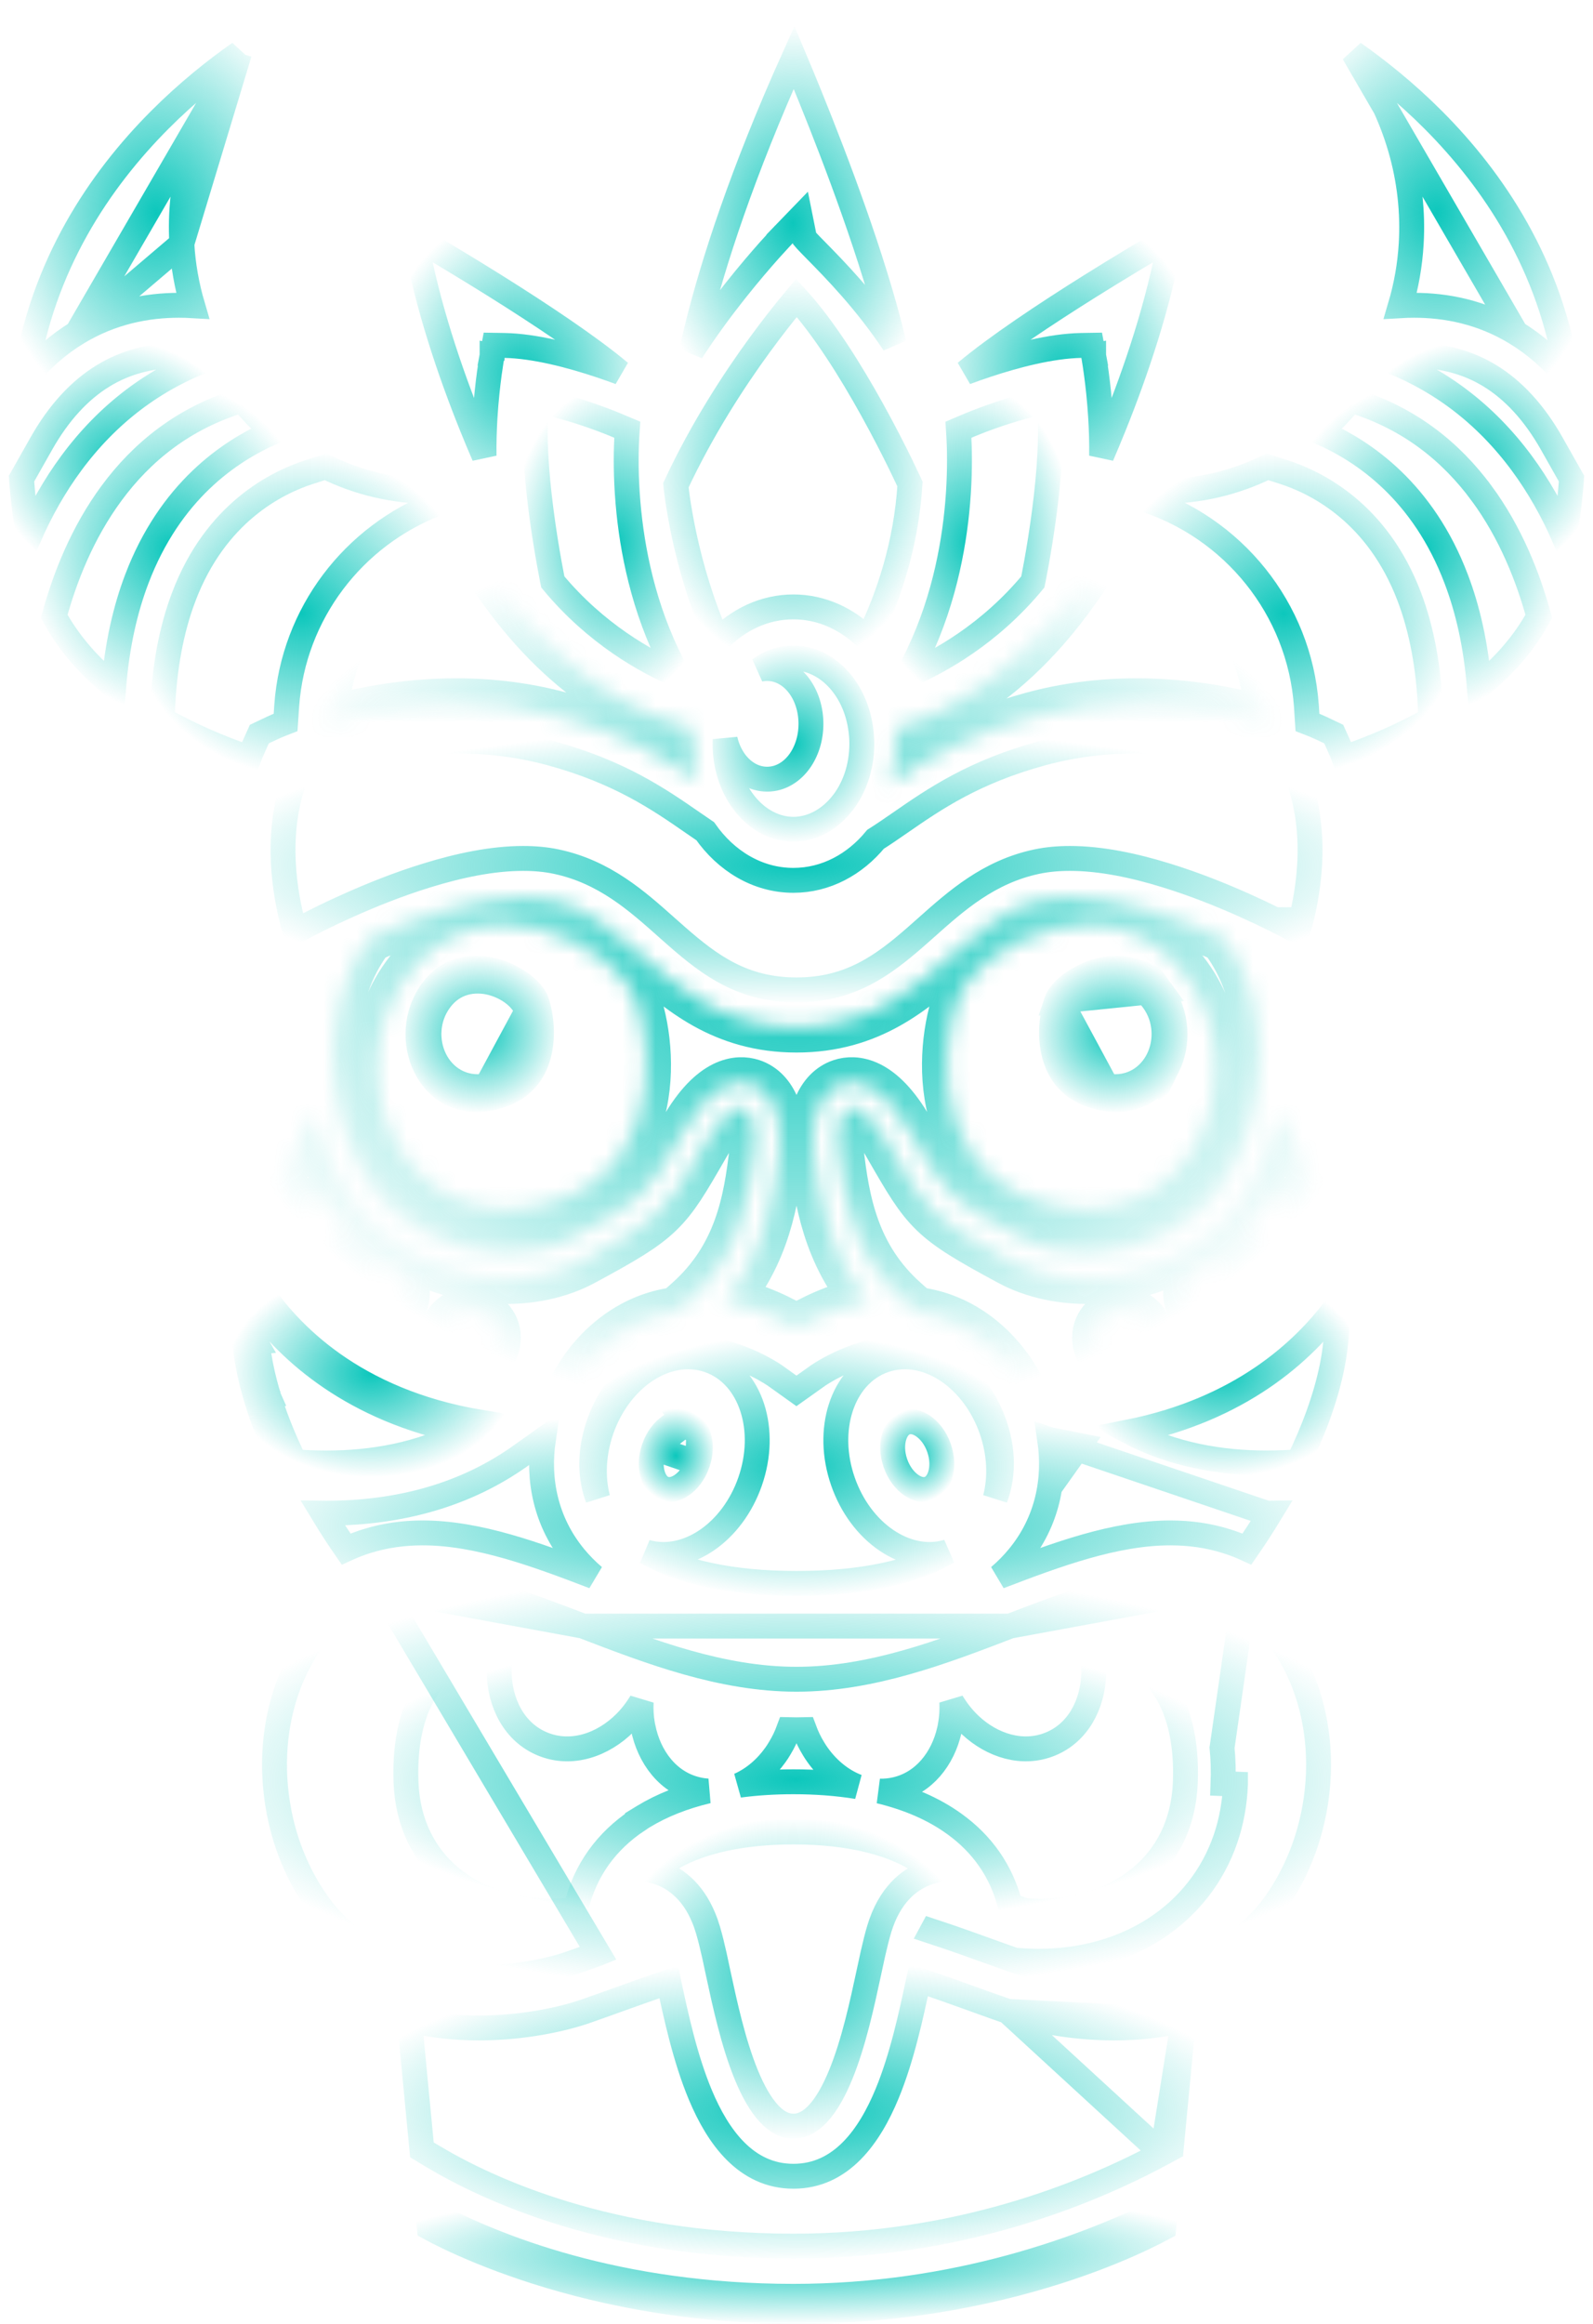<svg width="96" height="140" viewBox="0 0 96 140" fill="none" xmlns="http://www.w3.org/2000/svg">
<path d="M89.279 29.708L89.278 29.708C87.484 27.275 84.963 25.171 81.402 24.107C80.836 24.8 80.212 25.443 79.537 26.027C82.186 27.161 85.767 29.623 87.761 34.89C88.449 36.702 88.943 38.837 89.148 41.348C90.61 40.153 91.845 38.761 92.735 37.136C92.101 34.802 91.04 32.095 89.279 29.708Z" stroke="url(#paint0_radial_524_770)" stroke-width="1.5"/>
<path d="M81.569 3.195C83.024 4.216 84.71 5.556 86.38 7.231C89.971 10.834 93.466 15.963 94.481 22.797C93.504 21.617 92.45 20.722 91.36 20.058L81.569 3.195ZM81.569 3.195C84.223 6.899 85.266 10.914 85.044 14.682C84.969 15.966 84.746 17.218 84.392 18.416C84.662 18.4 84.939 18.392 85.22 18.392C87.127 18.392 89.283 18.791 91.359 20.058L81.569 3.195Z" stroke="url(#paint1_radial_524_770)" stroke-width="1.5"/>
<path d="M89.784 22.637L89.784 22.637C88.46 21.829 86.93 21.412 85.221 21.412C84.707 21.412 84.171 21.45 83.628 21.526L83.627 21.526L83.335 21.566C86.692 22.792 89.51 24.925 91.715 27.915C92.702 29.253 93.553 30.747 94.265 32.378C94.484 31.158 94.629 29.977 94.707 28.835L93.519 26.732C93.519 26.732 93.519 26.732 93.519 26.732C92.464 24.864 91.201 23.501 89.784 22.637Z" stroke="url(#paint2_radial_524_770)" stroke-width="1.5"/>
<path d="M6.724 29.708L6.724 29.708C4.962 32.094 3.901 34.802 3.266 37.136C4.157 38.761 5.392 40.153 6.853 41.348C7.059 38.837 7.553 36.702 8.241 34.889C10.236 29.623 13.816 27.161 16.465 26.027C15.789 25.443 15.166 24.799 14.6 24.107C11.039 25.171 8.517 27.275 6.724 29.708Z" stroke="url(#paint3_radial_524_770)" stroke-width="1.5"/>
<path d="M10.957 14.682L10.957 14.682C11.033 15.965 11.255 17.217 11.609 18.416C11.34 18.4 11.064 18.392 10.783 18.392C8.874 18.392 6.718 18.791 4.642 20.058L10.957 14.682ZM10.957 14.682C10.735 10.913 11.779 6.899 14.433 3.195M10.957 14.682L14.433 3.195M14.433 3.195C12.977 4.215 11.291 5.555 9.621 7.231C6.03 10.834 2.534 15.964 1.519 22.799C2.497 21.618 3.551 20.723 4.641 20.058L14.433 3.195Z" stroke="url(#paint4_radial_524_770)" stroke-width="1.5"/>
<path d="M2.484 26.733L2.484 26.733L1.296 28.836C1.374 29.978 1.519 31.159 1.738 32.38C2.45 30.748 3.3 29.253 4.288 27.915C6.492 24.926 9.31 22.793 12.668 21.567L12.377 21.526L12.377 21.526C11.832 21.451 11.295 21.413 10.784 21.413C9.073 21.413 7.543 21.83 6.221 22.637L6.22 22.638C4.801 23.502 3.538 24.865 2.484 26.733Z" stroke="url(#paint5_radial_524_770)" stroke-width="1.5"/>
<path d="M14.791 77.902L14.909 77.915C14.875 77.862 14.841 77.809 14.808 77.758C14.803 77.806 14.797 77.854 14.791 77.902ZM14.791 77.902L14.91 77.916C14.967 78.003 15.026 78.091 15.087 78.18C15.088 78.182 15.088 78.183 15.089 78.184C15.208 78.359 15.335 78.538 15.47 78.721M14.791 77.902C14.788 77.937 14.784 77.972 14.779 78.007C14.773 78.055 14.767 78.103 14.763 78.152C14.749 78.296 14.738 78.44 14.728 78.584C14.726 78.613 14.724 78.641 14.722 78.67C14.721 78.692 14.719 78.714 14.717 78.736C14.714 78.784 14.71 78.832 14.707 78.88M15.47 78.721C15.473 78.692 15.475 78.662 15.477 78.634C15.487 78.49 15.496 78.359 15.509 78.226L15.51 78.218L15.51 78.218C15.514 78.169 15.517 78.147 15.521 78.117C15.525 78.089 15.53 78.054 15.537 77.984C15.553 77.842 15.569 77.71 15.587 77.58C17.375 80.286 21.285 84.408 28.958 85.683C28.628 85.891 28.294 86.084 27.955 86.261M15.47 78.721C15.47 78.722 15.47 78.723 15.47 78.724C15.468 78.754 15.466 78.78 15.464 78.804C15.461 78.846 15.458 78.88 15.456 78.919M15.47 78.721C17.45 81.401 21.236 84.912 27.955 86.261M27.955 86.261C28.332 86.337 28.719 86.406 29.115 86.468C26.108 88.288 22.761 88.888 19.658 88.888C18.843 88.888 18.047 88.846 17.276 88.775M27.955 86.261C25.301 87.655 22.401 88.138 19.658 88.138C19.014 88.138 18.38 88.111 17.761 88.063M17.276 88.775C16.71 87.647 16.175 86.433 15.739 85.179M17.276 88.775L17.946 88.439C17.884 88.315 17.822 88.19 17.761 88.063M17.276 88.775L17.344 88.028C17.482 88.041 17.621 88.053 17.761 88.063M15.739 85.179C15.738 85.175 15.737 85.171 15.736 85.168C15.735 85.166 15.735 85.165 15.734 85.164C15.659 84.943 15.585 84.721 15.517 84.498L15.516 84.497C15.514 84.491 15.511 84.485 15.509 84.478M15.739 85.179L16.475 85.032C16.468 85 16.461 84.973 16.454 84.951M15.739 85.179L16.448 84.933C16.45 84.939 16.452 84.945 16.454 84.951M15.509 84.478C15.3 83.806 15.123 83.127 14.987 82.446C14.98 82.41 14.974 82.376 14.967 82.342C14.964 82.323 14.961 82.304 14.957 82.285C14.926 82.128 14.9 81.969 14.873 81.812L14.871 81.795M15.509 84.478L15.763 84.399L16.225 84.255C16.223 84.247 16.221 84.24 16.218 84.232M15.509 84.478L15.849 84.364L16.221 84.24C16.217 84.231 16.214 84.222 16.213 84.218C16.212 84.217 16.212 84.216 16.212 84.216C16.212 84.216 16.212 84.217 16.213 84.218L16.218 84.232M14.871 81.795C14.86 81.723 14.85 81.653 14.84 81.583C14.818 81.433 14.799 81.284 14.782 81.134C14.779 81.11 14.776 81.085 14.773 81.06C14.767 81.011 14.761 80.962 14.756 80.912C14.742 80.759 14.73 80.605 14.719 80.452M14.871 81.795L15.612 81.68C15.612 81.678 15.611 81.677 15.611 81.676M14.871 81.795L15.61 81.671L15.611 81.676M14.719 80.452C14.717 80.418 14.714 80.385 14.712 80.352C14.709 80.32 14.707 80.288 14.705 80.257M14.719 80.452L15.467 80.409C15.467 80.407 15.467 80.405 15.467 80.403M14.719 80.452L15.466 80.397C15.467 80.399 15.467 80.401 15.467 80.403M14.705 80.257C14.695 80.039 14.688 79.823 14.688 79.609C14.688 79.367 14.695 79.123 14.707 78.88M14.705 80.257L15.454 80.222C15.454 80.221 15.454 80.219 15.454 80.218M14.705 80.257L15.454 80.213C15.454 80.215 15.454 80.216 15.454 80.218M14.707 78.88L15.456 78.92C15.456 78.919 15.456 78.919 15.456 78.919M14.707 78.88L15.456 78.918C15.456 78.918 15.456 78.919 15.456 78.919M15.456 78.919C15.444 79.152 15.438 79.382 15.438 79.609C15.438 79.805 15.444 80.007 15.454 80.218M17.761 88.063C17.279 87.072 16.828 86.025 16.454 84.951M16.454 84.951C16.449 84.934 16.444 84.92 16.44 84.91M16.44 84.91C16.441 84.914 16.443 84.918 16.444 84.922M16.44 84.91C16.439 84.909 16.439 84.907 16.439 84.906C16.435 84.898 16.431 84.887 16.433 84.892L16.437 84.901C16.438 84.906 16.441 84.913 16.444 84.922M16.44 84.91C16.367 84.696 16.297 84.487 16.234 84.279L16.225 84.248L16.218 84.232M16.444 84.922L16.444 84.922L16.446 84.927C16.445 84.925 16.445 84.923 16.444 84.922ZM16.218 84.232C16.019 83.59 15.851 82.944 15.723 82.299L15.722 82.295L15.722 82.295C15.716 82.267 15.713 82.249 15.708 82.223C15.705 82.204 15.701 82.181 15.695 82.148L15.693 82.14L15.693 82.14C15.664 81.993 15.639 81.845 15.613 81.684L15.611 81.676M15.611 81.676C15.601 81.612 15.592 81.548 15.582 81.478L15.582 81.472L15.582 81.472C15.561 81.334 15.543 81.194 15.527 81.048L15.527 81.047C15.523 81.013 15.519 80.984 15.516 80.958C15.511 80.916 15.506 80.882 15.502 80.841M15.502 80.841C15.502 80.843 15.502 80.844 15.503 80.846L14.756 80.912L15.502 80.837C15.502 80.839 15.502 80.84 15.502 80.841ZM15.502 80.841C15.489 80.696 15.478 80.549 15.467 80.403M15.467 80.403C15.465 80.365 15.462 80.328 15.46 80.298L15.46 80.297C15.457 80.265 15.455 80.24 15.454 80.218M15.549 77.523C15.488 77.429 15.429 77.337 15.373 77.247C15.372 77.246 15.371 77.244 15.37 77.243C15.252 77.054 15.145 76.874 15.049 76.704L14.973 76.689L15.549 77.523Z" stroke="url(#paint6_radial_524_770)" stroke-width="1.5"/>
<path d="M80.552 79.089L80.552 79.089L80.552 79.077C80.551 79.044 80.551 79.022 80.55 79.005C80.55 78.984 80.55 78.97 80.549 78.948L80.549 78.947C80.545 78.872 80.54 78.796 80.534 78.718C78.554 81.398 74.767 84.911 68.045 86.261C70.699 87.654 73.598 88.137 76.343 88.137C76.987 88.137 77.623 88.11 78.243 88.062C79.123 86.256 79.892 84.262 80.286 82.275C80.29 82.252 80.294 82.232 80.297 82.217C80.335 82.023 80.368 81.827 80.4 81.628L80.403 81.603L80.407 81.579L80.409 81.565C80.41 81.561 80.41 81.56 80.41 81.56L80.412 81.545L80.414 81.53C80.441 81.347 80.465 81.167 80.484 80.985L80.485 80.978L80.486 80.971C80.49 80.939 80.491 80.934 80.491 80.927C80.492 80.92 80.493 80.911 80.498 80.87C80.516 80.679 80.532 80.489 80.543 80.3L80.543 80.299C80.544 80.279 80.546 80.259 80.547 80.251L80.547 80.248C80.548 80.244 80.548 80.242 80.548 80.24C80.559 80.032 80.564 79.82 80.564 79.608C80.564 79.437 80.559 79.265 80.552 79.089Z" stroke="url(#paint7_radial_524_770)" stroke-width="1.5"/>
<path d="M25.781 133.214L25.877 134.21C25.895 134.22 25.913 134.23 25.933 134.241C26.192 134.381 26.581 134.583 27.094 134.827C28.119 135.315 29.636 135.969 31.585 136.625C35.485 137.936 41.112 139.25 48.001 139.25C54.889 139.25 60.516 137.937 64.416 136.626C66.366 135.971 67.883 135.317 68.909 134.828C69.422 134.584 69.812 134.382 70.071 134.242C70.091 134.231 70.11 134.221 70.129 134.211L70.241 133.03C65.435 135.435 57.598 138.34 47.813 138.34C37.247 138.34 29.82 135.39 25.781 133.214Z" stroke="url(#paint8_radial_524_770)" stroke-width="1.5"/>
<path d="M63.259 86.727L64.611 87.69C64.612 87.69 64.612 87.69 64.612 87.69L64.612 87.691L65.047 87.08L63.259 86.727ZM63.259 86.727C63.612 89.113 63.133 91.673 61.374 93.803C61.033 94.216 60.648 94.609 60.215 94.978C63.685 93.649 67.191 92.348 70.536 92.348C71.675 92.348 72.799 92.498 73.909 92.847C74.338 92.98 74.75 93.14 75.145 93.322C75.553 92.734 76.038 92.001 76.549 91.159C76.48 91.16 76.411 91.161 76.342 91.161L63.259 86.727ZM25.468 92.348C28.812 92.348 32.318 93.649 35.787 94.978C35.354 94.608 34.969 94.215 34.628 93.802C32.87 91.672 32.391 89.111 32.744 86.724L31.389 87.69C31.389 87.69 31.389 87.69 31.388 87.69C28.145 90.007 24.187 91.161 19.658 91.161C19.59 91.161 19.523 91.16 19.455 91.159C19.965 92.001 20.45 92.734 20.858 93.323C21.255 93.14 21.667 92.98 22.094 92.847C23.204 92.498 24.329 92.348 25.468 92.348Z" stroke="url(#paint9_radial_524_770)" stroke-width="1.5"/>
<mask id="path-11-inside-1_524_770" fill="white">
<path d="M41.694 43.879C35.576 42.311 31.223 37.571 28.16 32.113C23.396 33.476 19.91 37.655 19.544 42.669C19.525 42.953 19.502 43.243 19.487 43.539C21.428 42.969 24.25 42.364 27.497 42.364C29.671 42.364 31.787 42.638 33.783 43.182C37.521 44.199 39.966 45.618 41.892 46.905C41.732 46.238 41.645 45.531 41.645 44.8C41.645 44.487 41.661 44.179 41.694 43.879ZM76.456 42.669C76.074 37.37 72.202 33.003 67.015 31.912C62.43 40.385 57.027 43.037 53.931 43.868C53.97 44.173 53.985 44.484 53.985 44.8C53.985 45.644 53.87 46.456 53.657 47.209C55.655 45.847 58.188 44.283 62.22 43.182C64.214 42.638 66.328 42.364 68.506 42.364C71.749 42.364 74.567 42.969 76.514 43.539C76.498 43.243 76.474 42.953 76.456 42.669ZM77.15 75.547C76.292 75.547 75.597 74.855 75.597 73.998C75.597 73.141 76.292 72.445 77.15 72.445C78.008 72.445 78.702 73.141 78.702 73.998C78.702 74.855 78.008 75.547 77.15 75.547ZM73.152 79.48C72.293 79.48 71.599 78.787 71.599 77.93C71.599 77.073 72.293 76.377 73.152 76.377C74.011 76.377 74.709 77.073 74.709 77.93C74.709 78.787 74.011 79.48 73.152 79.48ZM67.662 82.144C66.805 82.144 66.11 81.451 66.11 80.594C66.11 79.738 66.805 79.041 67.662 79.041C68.522 79.041 69.219 79.738 69.219 80.594C69.219 81.451 68.522 82.144 67.662 82.144ZM77.084 67.124C76.303 70.987 74.236 73.972 71.143 75.646C67.896 77.401 63.769 77.53 60.861 75.962C56.071 73.377 55.884 73.054 53.599 69.092L53.443 68.821C52.5 67.189 51.613 66.595 51.185 66.736C50.815 66.858 50.368 67.718 50.539 69.247C50.892 72.41 51.486 75.73 54.496 78.409L55.194 79.03C55.732 79.094 56.281 79.217 56.829 79.414C57.715 79.734 58.596 80.24 59.444 81.002C60.427 81.885 61.251 83.05 61.812 84.359C61.872 84.503 61.929 84.651 61.987 84.801L65.747 84.332C74.357 83.263 78.171 78.561 79.678 75.855L80.473 74.433C79.594 71.543 78.191 68.924 77.084 67.124ZM64.145 72.757C56.391 71.486 56.453 63.941 57.662 60.321C58.806 56.896 67.197 52.835 71.519 58.8C75.844 64.763 71.901 74.025 64.145 72.757ZM31.853 72.757C24.098 74.025 20.154 64.763 24.48 58.8C28.801 52.835 37.193 56.896 38.337 60.321C39.547 63.941 39.607 71.486 31.853 72.757ZM75.838 62.096C75.6 59.659 74.777 57.832 73.743 56.474C71.015 55.27 67.419 53.988 64.481 53.988C63.917 53.988 63.399 54.038 62.937 54.133C60.663 54.616 59.057 56.043 57.356 57.554C55.056 59.595 52.451 61.909 48 61.909C43.549 61.909 40.946 59.595 38.647 57.554C36.946 56.043 35.34 54.616 33.066 54.133C32.604 54.038 32.086 53.988 31.52 53.988C28.579 53.988 24.983 55.27 22.259 56.474C21.226 57.836 20.399 59.667 20.166 62.108C20.123 63.032 19.982 63.893 20.176 65.205C20.687 70.579 23.393 73.123 25.589 74.31C28.355 75.805 31.982 75.935 34.416 74.621C38.826 72.244 38.868 72.171 41.08 68.335L41.236 68.065C42.968 65.061 44.521 65.039 45.291 65.289C46.55 65.7 47.213 67.318 46.977 69.415C46.658 72.315 46.092 75.586 43.659 78.394C45.65 78.767 47.255 79.635 48 80.092C48.742 79.635 50.353 78.767 52.339 78.394C49.907 75.581 49.345 72.315 49.022 69.415C48.788 67.318 49.453 65.7 50.711 65.289C51.482 65.039 53.035 65.061 54.766 68.065L54.923 68.335C57.135 72.171 57.178 72.244 61.586 74.621C64.02 75.935 67.648 75.805 70.414 74.31C72.61 73.123 75.311 70.579 75.826 65.209C75.99 64.208 75.925 62.921 75.838 62.096ZM28.335 82.144C27.478 82.144 26.779 81.451 26.779 80.594C26.779 79.738 27.478 79.041 28.335 79.041C29.194 79.041 29.888 79.738 29.888 80.594C29.888 81.451 29.194 82.144 28.335 82.144ZM22.847 79.48C21.988 79.48 21.291 78.787 21.291 77.93C21.291 77.073 21.988 76.377 22.847 76.377C23.706 76.377 24.399 77.073 24.399 77.93C24.399 78.787 23.706 79.48 22.847 79.48ZM18.85 75.547C17.991 75.547 17.297 74.855 17.297 73.998C17.297 73.141 17.991 72.445 18.85 72.445C19.707 72.445 20.402 73.141 20.402 73.998C20.402 74.855 19.707 75.547 18.85 75.547ZM44.814 66.736C44.388 66.598 43.503 67.189 42.56 68.821L42.403 69.092C40.118 73.054 39.932 73.377 35.14 75.962C32.234 77.53 28.104 77.404 24.86 75.646C21.767 73.972 19.701 70.983 18.919 67.12C17.808 68.924 16.407 71.542 15.53 74.435L16.324 75.859C17.831 78.561 21.642 83.263 30.251 84.332L34.016 84.801C34.29 84.066 34.649 83.365 35.076 82.725C35.503 82.079 36.003 81.497 36.557 81.002C37.933 79.769 39.398 79.201 40.809 79.03L41.508 78.409C44.512 75.73 45.109 72.41 45.463 69.247C45.633 67.718 45.188 66.858 44.814 66.736Z"/>
</mask>
<path d="M41.694 43.879C35.576 42.311 31.223 37.571 28.16 32.113C23.396 33.476 19.91 37.655 19.544 42.669C19.525 42.953 19.502 43.243 19.487 43.539C21.428 42.969 24.25 42.364 27.497 42.364C29.671 42.364 31.787 42.638 33.783 43.182C37.521 44.199 39.966 45.618 41.892 46.905C41.732 46.238 41.645 45.531 41.645 44.8C41.645 44.487 41.661 44.179 41.694 43.879ZM76.456 42.669C76.074 37.37 72.202 33.003 67.015 31.912C62.43 40.385 57.027 43.037 53.931 43.868C53.97 44.173 53.985 44.484 53.985 44.8C53.985 45.644 53.87 46.456 53.657 47.209C55.655 45.847 58.188 44.283 62.22 43.182C64.214 42.638 66.328 42.364 68.506 42.364C71.749 42.364 74.567 42.969 76.514 43.539C76.498 43.243 76.474 42.953 76.456 42.669ZM77.15 75.547C76.292 75.547 75.597 74.855 75.597 73.998C75.597 73.141 76.292 72.445 77.15 72.445C78.008 72.445 78.702 73.141 78.702 73.998C78.702 74.855 78.008 75.547 77.15 75.547ZM73.152 79.48C72.293 79.48 71.599 78.787 71.599 77.93C71.599 77.073 72.293 76.377 73.152 76.377C74.011 76.377 74.709 77.073 74.709 77.93C74.709 78.787 74.011 79.48 73.152 79.48ZM67.662 82.144C66.805 82.144 66.11 81.451 66.11 80.594C66.11 79.738 66.805 79.041 67.662 79.041C68.522 79.041 69.219 79.738 69.219 80.594C69.219 81.451 68.522 82.144 67.662 82.144ZM77.084 67.124C76.303 70.987 74.236 73.972 71.143 75.646C67.896 77.401 63.769 77.53 60.861 75.962C56.071 73.377 55.884 73.054 53.599 69.092L53.443 68.821C52.5 67.189 51.613 66.595 51.185 66.736C50.815 66.858 50.368 67.718 50.539 69.247C50.892 72.41 51.486 75.73 54.496 78.409L55.194 79.03C55.732 79.094 56.281 79.217 56.829 79.414C57.715 79.734 58.596 80.24 59.444 81.002C60.427 81.885 61.251 83.05 61.812 84.359C61.872 84.503 61.929 84.651 61.987 84.801L65.747 84.332C74.357 83.263 78.171 78.561 79.678 75.855L80.473 74.433C79.594 71.543 78.191 68.924 77.084 67.124ZM64.145 72.757C56.391 71.486 56.453 63.941 57.662 60.321C58.806 56.896 67.197 52.835 71.519 58.8C75.844 64.763 71.901 74.025 64.145 72.757ZM31.853 72.757C24.098 74.025 20.154 64.763 24.48 58.8C28.801 52.835 37.193 56.896 38.337 60.321C39.547 63.941 39.607 71.486 31.853 72.757ZM75.838 62.096C75.6 59.659 74.777 57.832 73.743 56.474C71.015 55.27 67.419 53.988 64.481 53.988C63.917 53.988 63.399 54.038 62.937 54.133C60.663 54.616 59.057 56.043 57.356 57.554C55.056 59.595 52.451 61.909 48 61.909C43.549 61.909 40.946 59.595 38.647 57.554C36.946 56.043 35.34 54.616 33.066 54.133C32.604 54.038 32.086 53.988 31.52 53.988C28.579 53.988 24.983 55.27 22.259 56.474C21.226 57.836 20.399 59.667 20.166 62.108C20.123 63.032 19.982 63.893 20.176 65.205C20.687 70.579 23.393 73.123 25.589 74.31C28.355 75.805 31.982 75.935 34.416 74.621C38.826 72.244 38.868 72.171 41.08 68.335L41.236 68.065C42.968 65.061 44.521 65.039 45.291 65.289C46.55 65.7 47.213 67.318 46.977 69.415C46.658 72.315 46.092 75.586 43.659 78.394C45.65 78.767 47.255 79.635 48 80.092C48.742 79.635 50.353 78.767 52.339 78.394C49.907 75.581 49.345 72.315 49.022 69.415C48.788 67.318 49.453 65.7 50.711 65.289C51.482 65.039 53.035 65.061 54.766 68.065L54.923 68.335C57.135 72.171 57.178 72.244 61.586 74.621C64.02 75.935 67.648 75.805 70.414 74.31C72.61 73.123 75.311 70.579 75.826 65.209C75.99 64.208 75.925 62.921 75.838 62.096ZM28.335 82.144C27.478 82.144 26.779 81.451 26.779 80.594C26.779 79.738 27.478 79.041 28.335 79.041C29.194 79.041 29.888 79.738 29.888 80.594C29.888 81.451 29.194 82.144 28.335 82.144ZM22.847 79.48C21.988 79.48 21.291 78.787 21.291 77.93C21.291 77.073 21.988 76.377 22.847 76.377C23.706 76.377 24.399 77.073 24.399 77.93C24.399 78.787 23.706 79.48 22.847 79.48ZM18.85 75.547C17.991 75.547 17.297 74.855 17.297 73.998C17.297 73.141 17.991 72.445 18.85 72.445C19.707 72.445 20.402 73.141 20.402 73.998C20.402 74.855 19.707 75.547 18.85 75.547ZM44.814 66.736C44.388 66.598 43.503 67.189 42.56 68.821L42.403 69.092C40.118 73.054 39.932 73.377 35.14 75.962C32.234 77.53 28.104 77.404 24.86 75.646C21.767 73.972 19.701 70.983 18.919 67.12C17.808 68.924 16.407 71.542 15.53 74.435L16.324 75.859C17.831 78.561 21.642 83.263 30.251 84.332L34.016 84.801C34.29 84.066 34.649 83.365 35.076 82.725C35.503 82.079 36.003 81.497 36.557 81.002C37.933 79.769 39.398 79.201 40.809 79.03L41.508 78.409C44.512 75.73 45.109 72.41 45.463 69.247C45.633 67.718 45.188 66.858 44.814 66.736Z" stroke="url(#paint10_radial_524_770)" stroke-width="3" mask="url(#path-11-inside-1_524_770)"/>
<path d="M70.039 129.728L70.039 129.728C65.303 132.279 57.596 135.317 47.813 135.317C36.748 135.317 29.419 131.909 26.068 129.902C26.068 129.902 26.068 129.902 26.067 129.902L25.426 129.517L24.678 121.7C26.108 122.04 27.531 122.171 28.863 122.171C31.561 122.171 33.925 121.637 35.275 121.171L35.276 121.171C35.815 120.984 36.414 120.769 37.056 120.538C38.052 120.18 39.152 119.784 40.299 119.399C40.303 119.419 40.307 119.439 40.312 119.459C40.732 121.422 41.287 124.016 42.212 126.22C43.262 128.722 44.953 131.107 47.816 131.107C50.708 131.107 52.404 128.68 53.453 126.148C54.359 123.961 54.906 121.4 55.321 119.457C55.334 119.398 55.346 119.339 55.359 119.281C56.584 119.687 57.763 120.112 58.829 120.497C59.514 120.744 60.151 120.974 60.725 121.171L70.039 129.728ZM70.039 129.728L70.583 129.435L71.322 121.699M70.039 129.728L71.322 121.699M71.322 121.699C69.895 122.04 68.471 122.171 67.137 122.171C64.442 122.171 62.074 121.637 60.725 121.171L71.322 121.699Z" stroke="url(#paint11_radial_524_770)" stroke-width="1.5"/>
<path d="M71.434 107.365V107.365C71.529 104.851 71.008 102.905 70.07 101.563C69.171 100.277 67.85 99.486 66.153 99.284C66.035 99.322 65.917 99.36 65.799 99.399C65.883 99.83 65.924 100.262 65.92 100.687L65.92 100.693C65.92 100.733 65.92 100.815 65.909 100.907C65.838 102.708 64.95 104.401 63.288 105.072C61.624 105.747 59.803 105.167 58.481 103.935L58.471 103.926L58.462 103.917C58.444 103.898 58.425 103.88 58.402 103.858L58.4 103.856C58.378 103.835 58.353 103.81 58.326 103.784C57.962 103.42 57.638 102.999 57.361 102.536C57.382 103.002 57.355 103.461 57.276 103.904C57.259 104.019 57.237 104.131 57.209 104.245C56.816 105.959 55.675 107.422 53.964 107.809C53.644 107.882 53.325 107.912 53.011 107.905C54.724 108.318 56.256 108.967 57.525 109.889C59.166 111.071 60.346 112.696 60.88 114.786C60.913 114.798 60.946 114.809 60.979 114.821L60.979 114.821L60.986 114.824C61.19 114.898 61.389 114.969 61.586 115.038C61.649 115.06 61.711 115.082 61.774 115.105C62.043 115.124 62.311 115.133 62.583 115.133C64.98 115.133 67.151 114.417 68.734 113.107C70.304 111.806 71.339 109.885 71.434 107.365ZM51.657 107.633C50.728 107.279 49.9 106.601 49.281 105.737C49.188 105.61 49.105 105.481 49.03 105.356C48.81 104.999 48.622 104.612 48.471 104.203C48.315 104.207 48.158 104.209 48.001 104.209C47.842 104.209 47.684 104.207 47.528 104.203C47.385 104.591 47.208 104.962 46.998 105.306C46.911 105.458 46.815 105.603 46.72 105.735C46.148 106.535 45.395 107.175 44.549 107.548C45.594 107.408 46.688 107.341 47.816 107.341C49.151 107.341 50.44 107.435 51.657 107.633ZM38.775 109.437C39.907 108.747 41.214 108.24 42.647 107.898C42.445 107.885 42.24 107.856 42.036 107.809C40.262 107.408 39.11 105.854 38.755 104.062C38.745 104.022 38.739 103.991 38.736 103.976L38.736 103.974L38.733 103.96L38.729 103.943L38.724 103.913C38.644 103.466 38.617 103.005 38.638 102.538C38.363 102.997 38.041 103.414 37.683 103.774L37.681 103.776L37.674 103.783C37.674 103.783 37.674 103.783 37.674 103.784C36.337 105.121 34.443 105.776 32.712 105.071C30.989 104.373 30.098 102.583 30.081 100.705L30.081 100.705V100.699V100.688C30.076 100.262 30.116 99.832 30.2 99.4C30.073 99.357 29.947 99.316 29.821 99.276C28.099 99.463 26.759 100.25 25.848 101.538C24.898 102.881 24.37 104.835 24.467 107.365L24.467 107.365C24.562 109.885 25.596 111.806 27.166 113.107C28.748 114.417 30.917 115.133 33.313 115.133C33.623 115.133 33.936 115.121 34.249 115.097C34.4 115.043 34.555 114.988 34.713 114.932C35.262 112.639 36.577 110.896 38.415 109.67V109.657L38.775 109.437ZM38.732 103.954C38.732 103.953 38.732 103.953 38.732 103.954L38.732 103.954Z" stroke="url(#paint12_radial_524_770)" stroke-width="1.5"/>
<path d="M31.758 60.912L31.758 60.912C31.61 60.471 31.273 60.103 30.919 59.835C30.551 59.557 30.093 59.33 29.598 59.206C28.596 58.954 27.341 59.117 26.5 60.277C25.711 61.365 25.679 62.745 26.193 63.801C26.721 64.884 27.853 65.665 29.324 65.424L31.758 60.912ZM31.758 60.912C31.967 61.538 32.083 62.499 31.794 63.397M31.758 60.912L31.794 63.397M31.794 63.397C31.485 64.361 30.719 65.196 29.324 65.424L31.794 63.397ZM26.028 59.689L26.028 59.69C25.012 61.09 24.965 62.888 25.631 64.255C26.284 65.594 27.592 66.48 29.358 66.191L29.358 66.191C31.2 65.889 32.04 64.886 32.401 63.765C32.782 62.579 32.634 61.211 32.338 60.326C32.246 60.051 31.966 59.671 31.473 59.297C30.993 58.934 30.373 58.625 29.708 58.458C28.388 58.126 26.99 58.361 26.028 59.689Z" stroke="url(#paint13_radial_524_770)" stroke-width="1.5"/>
<path d="M63.663 60.325L63.663 60.325C63.754 60.051 64.034 59.671 64.527 59.297C65.006 58.934 65.626 58.625 66.291 58.458C67.611 58.127 69.01 58.361 69.973 59.689L63.663 60.325ZM63.663 60.325C63.367 61.211 63.218 62.579 63.599 63.765M63.663 60.325L63.599 63.765M64.205 63.398C64.515 64.361 65.281 65.196 66.675 65.424L64.205 63.398ZM64.205 63.398C63.916 62.499 64.032 61.538 64.242 60.912M64.205 63.398L64.242 60.912M64.242 60.912C64.389 60.471 64.726 60.103 65.08 59.835C65.448 59.557 65.906 59.33 66.401 59.206C67.403 58.954 68.659 59.117 69.5 60.277C70.288 61.365 70.321 62.745 69.806 63.801C69.279 64.884 68.147 65.665 66.676 65.424L64.242 60.912ZM63.599 63.765C63.959 64.886 64.799 65.889 66.641 66.191M63.599 63.765L66.641 66.191M66.641 66.191C68.407 66.48 69.716 65.594 70.369 64.255M66.641 66.191L70.369 64.255M70.369 64.255C71.035 62.888 70.988 61.091 69.973 59.69L70.369 64.255Z" stroke="url(#paint14_radial_524_770)" stroke-width="1.5"/>
<path d="M48.001 95.393C52.013 95.393 55.058 94.708 57.122 93.486C55.848 93.871 54.522 93.544 53.418 92.795C52.274 92.019 51.323 90.767 50.795 89.237C50.266 87.708 50.241 86.136 50.663 84.82C51.085 83.504 51.975 82.399 53.291 81.946L53.291 81.946C54.607 81.493 55.99 81.816 57.135 82.592C58.279 83.368 59.231 84.62 59.76 86.15C60.248 87.563 60.306 89.012 59.979 90.262C60.539 88.768 60.476 87.011 59.721 85.255L59.721 85.254C59.285 84.238 58.66 83.354 57.922 82.692L57.922 82.692C56.827 81.708 55.628 81.245 54.218 81.245H54.217C51.734 81.245 49.514 82.721 49.316 82.855L48.433 83.483L47.997 83.792L47.563 83.482L46.678 82.85C46.422 82.679 44.233 81.245 41.785 81.245C40.373 81.245 39.173 81.708 38.078 82.691L38.077 82.692C37.67 83.056 37.3 83.488 36.977 83.977L36.977 83.977L36.974 83.981C35.929 85.544 35.185 88.013 36.023 90.262C35.697 89.012 35.755 87.563 36.243 86.15C36.772 84.62 37.723 83.368 38.868 82.592C40.013 81.816 41.396 81.493 42.712 81.946L42.712 81.946C44.028 82.399 44.918 83.504 45.34 84.82C45.762 86.136 45.738 87.707 45.209 89.237L45.209 89.237C44.68 90.767 43.729 92.019 42.584 92.795C41.498 93.532 40.197 93.859 38.943 93.505C41.017 94.705 44.06 95.393 48.001 95.393Z" stroke="url(#paint15_radial_524_770)" stroke-width="1.5"/>
<path d="M54.587 85.697L54.586 85.698C54.3 85.796 54.04 86.056 53.897 86.503C53.753 86.949 53.749 87.537 53.959 88.146C54.17 88.754 54.537 89.214 54.926 89.478C55.315 89.742 55.681 89.787 55.967 89.689L55.967 89.689C56.253 89.591 56.513 89.33 56.656 88.884C56.799 88.437 56.803 87.849 56.593 87.24C56.383 86.632 56.016 86.172 55.627 85.908C55.238 85.644 54.872 85.599 54.587 85.697Z" stroke="url(#paint16_radial_524_770)" stroke-width="1.5"/>
<path d="M39.409 87.241L39.409 87.24C39.62 86.632 39.986 86.172 40.375 85.908C40.764 85.644 41.131 85.599 41.417 85.697L39.409 87.241ZM39.409 87.241C39.199 87.849 39.203 88.437 39.347 88.883C39.49 89.33 39.751 89.591 40.036 89.689C40.321 89.787 40.687 89.742 41.076 89.478C41.465 89.215 41.832 88.755 42.042 88.146L42.042 88.145M39.409 87.241L42.042 88.145M42.042 88.145C42.253 87.537 42.248 86.949 42.105 86.503M42.042 88.145L42.105 86.503M42.105 86.503C41.962 86.056 41.702 85.796 41.417 85.697L42.105 86.503Z" stroke="url(#paint17_radial_524_770)" stroke-width="1.5"/>
<path d="M74.892 96.629L74.893 96.63C78.705 99.128 80.475 104.91 78.871 110.46L78.871 110.46C78.516 111.69 77.997 112.865 77.334 113.95L77.334 113.951C75.925 116.264 74.027 117.584 72.07 118.317L72.07 118.317C70.383 118.95 68.647 119.148 67.137 119.148C64.911 119.148 62.864 118.711 61.714 118.314C61.194 118.133 60.601 117.921 59.963 117.689L59.962 117.689C58.812 117.274 57.518 116.809 56.177 116.368C56.181 116.361 56.185 116.354 56.189 116.346C57.497 116.777 58.761 117.234 59.902 117.646L59.964 117.669L59.966 117.67L60.594 117.894L60.594 117.894L60.849 117.985L60.852 117.986L61.047 118.056L61.143 118.089L61.244 118.097L61.448 118.111C61.448 118.111 61.449 118.111 61.449 118.111C61.828 118.14 62.209 118.155 62.583 118.155C68.001 118.155 72.305 115.284 73.854 110.779L73.855 110.777C74.206 109.75 74.41 108.647 74.455 107.482C74.455 107.481 74.455 107.481 74.455 107.481L73.706 107.452C73.735 106.698 73.713 105.979 73.645 105.29L74.892 96.629ZM74.892 96.629C74.676 96.487 74.455 96.357 74.235 96.245L74.235 96.245M74.892 96.629L74.235 96.245M60.871 97.962C64.46 96.588 67.667 95.371 70.536 95.371C71.435 95.371 72.241 95.491 73.002 95.731L60.871 97.962ZM60.871 97.962L60.817 97.983C56.817 99.517 52.525 101.164 48.001 101.164C43.479 101.164 39.193 99.52 35.197 97.987L35.133 97.962H60.871ZM23.001 95.731C23.766 95.491 24.568 95.371 25.468 95.371C28.337 95.371 31.544 96.588 35.132 97.962L23.001 95.731ZM23.001 95.731C22.584 95.864 22.171 96.034 21.777 96.241L21.769 96.245L21.761 96.249C21.646 96.306 21.527 96.372 21.406 96.444L21.403 96.446C17.763 98.606 15.784 103.785 16.814 109.141L16.815 109.147L16.84 109.282C17.174 110.945 17.787 112.516 18.665 113.949L18.666 113.95C20.079 116.264 21.981 117.587 23.934 118.316L23.936 118.317C25.62 118.95 27.355 119.148 28.863 119.148C31.089 119.148 33.139 118.711 34.286 118.314L34.287 118.313C34.81 118.133 35.401 117.92 36.044 117.688L36.049 117.686C36.049 117.686 36.049 117.686 36.049 117.686L23.001 95.731ZM74.235 96.245L74.226 96.24M74.235 96.245L74.226 96.24M74.226 96.24C73.833 96.033 73.423 95.864 73.002 95.731L74.226 96.24Z" stroke="url(#paint18_radial_524_770)" stroke-width="1.5"/>
<path d="M53.715 114.588L53.715 114.588L53.718 114.584C54.147 113.922 54.664 113.442 55.227 113.127C55.56 112.934 55.898 112.801 56.227 112.714C56.079 112.583 55.921 112.458 55.755 112.338L55.754 112.337C54.026 111.082 51.31 110.364 47.817 110.364C44.765 110.364 42.275 110.918 40.547 111.902L40.348 112.021C40.001 112.233 39.688 112.464 39.406 112.712C39.789 112.812 40.183 112.972 40.568 113.217L40.57 113.218C41.092 113.552 41.578 114.031 41.981 114.687L41.981 114.687L41.983 114.69C42.188 115.03 42.374 115.417 42.531 115.852L42.531 115.852L42.534 115.862C42.579 115.993 42.624 116.131 42.668 116.275L42.668 116.275L42.67 116.283C42.8 116.722 42.925 117.236 43.053 117.809L43.053 117.809L43.055 117.816C43.079 117.928 43.105 118.048 43.131 118.172C43.178 118.386 43.227 118.614 43.275 118.846C43.674 120.699 44.188 123.087 44.981 125.011C45.378 125.974 45.824 126.768 46.32 127.31C46.808 127.842 47.297 128.086 47.817 128.086C48.337 128.086 48.828 127.842 49.315 127.31C49.812 126.768 50.258 125.974 50.654 125.011C51.448 123.086 51.961 120.696 52.359 118.843L52.359 118.842C52.381 118.742 52.402 118.643 52.423 118.546C52.487 118.25 52.547 117.969 52.605 117.707L52.605 117.707L52.606 117.703C52.737 117.131 52.863 116.614 52.997 116.175C53.016 116.112 53.057 115.992 53.08 115.925C53.088 115.901 53.094 115.883 53.096 115.877L53.099 115.868L53.102 115.858C53.274 115.37 53.482 114.953 53.715 114.588Z" stroke="url(#paint19_radial_524_770)" stroke-width="1.5"/>
<path d="M86.208 42.875L86.208 42.874C86.115 40.251 85.679 37.928 84.932 35.956C83.012 30.887 79.336 29.066 77.334 28.427L77.333 28.427L76.378 28.12C74.435 29.08 72.248 29.615 69.907 29.604L69.907 29.604C69.595 29.603 69.293 29.606 68.995 29.612C68.93 29.753 68.865 29.893 68.8 30.032C74.308 31.754 78.303 36.664 78.726 42.503L78.726 42.505C78.728 42.536 78.73 42.569 78.733 42.601C78.753 42.896 78.775 43.204 78.794 43.522C79.254 43.699 79.53 43.825 79.595 43.855L79.601 43.857L79.601 43.857L79.612 43.862L80.127 44.107L80.376 44.225L80.489 44.477L80.722 44.994L80.722 44.994L80.724 44.998C80.819 45.214 80.91 45.432 80.996 45.655C82.783 45.041 84.57 44.279 86.225 43.334L86.208 42.875Z" stroke="url(#paint20_radial_524_770)" stroke-width="1.5"/>
<path d="M18.667 28.428L18.667 28.428C16.666 29.068 12.992 30.889 11.073 35.957L11.073 35.958C10.324 37.929 9.889 40.252 9.792 42.875L9.777 43.335C11.433 44.28 13.218 45.043 15.007 45.657C15.093 45.433 15.185 45.213 15.282 44.997L15.283 44.995L15.515 44.478L15.628 44.227L15.877 44.108L16.392 43.864L16.392 43.864L16.403 43.859L16.409 43.856C16.474 43.826 16.75 43.7 17.209 43.523C17.231 43.171 17.255 42.831 17.279 42.504C17.678 36.962 21.296 32.257 26.373 30.319C26.256 30.082 26.142 29.844 26.029 29.606C23.713 29.606 21.55 29.072 19.625 28.122L18.667 28.428Z" stroke="url(#paint21_radial_524_770)" stroke-width="1.5"/>
<path d="M43.26 38.593C44.459 37.344 46.045 36.563 47.813 36.563C49.547 36.563 51.11 37.318 52.301 38.525C53.559 35.953 54.612 32.785 54.839 29.158C54.815 29.104 54.784 29.039 54.748 28.962C54.638 28.727 54.476 28.385 54.27 27.963C53.857 27.12 53.267 25.957 52.559 24.68C51.276 22.364 49.641 19.738 48 17.944C47.925 18.034 47.842 18.133 47.752 18.241C47.263 18.831 46.575 19.694 45.787 20.774C44.236 22.898 42.305 25.855 40.727 29.239C40.728 29.251 40.73 29.263 40.731 29.276C40.748 29.431 40.776 29.66 40.817 29.954C40.901 30.541 41.039 31.381 41.259 32.386C41.64 34.126 42.263 36.346 43.26 38.593Z" stroke="url(#paint22_radial_524_770)" stroke-width="1.5"/>
<path d="M47.853 3.46C44.7 10.467 42.992 15.831 42.069 19.493C41.915 20.102 41.783 20.665 41.67 21.18C42.544 19.827 43.477 18.571 44.319 17.51C45.122 16.498 45.85 15.654 46.377 15.062C46.641 14.767 46.855 14.534 47.004 14.374C47.078 14.294 47.137 14.233 47.176 14.191L47.222 14.143L47.235 14.13L47.238 14.126L47.239 14.125L47.239 14.125C47.239 14.125 47.239 14.125 47.779 14.646L47.239 14.125L48.233 13.097L48.488 14.37C48.512 14.398 48.545 14.436 48.589 14.484C48.732 14.64 48.938 14.85 49.208 15.124L49.209 15.125C49.742 15.667 50.479 16.418 51.287 17.339C52.115 18.283 53.025 19.415 53.875 20.702C53.709 19.998 53.518 19.265 53.307 18.512C52.603 16.005 51.69 13.325 50.782 10.861C49.874 8.399 48.975 6.161 48.303 4.537C48.138 4.139 47.987 3.778 47.853 3.46Z" stroke="url(#paint23_radial_524_770)" stroke-width="1.5"/>
<path d="M57.759 25.889C57.777 26.147 57.797 26.488 57.809 26.901C57.837 27.87 57.825 29.234 57.662 30.828C57.37 33.675 56.594 37.291 54.682 40.696C56.619 39.869 59.649 38.189 62.244 35.058C62.254 35.011 62.265 34.954 62.278 34.889C62.322 34.663 62.385 34.334 62.459 33.927C62.605 33.112 62.791 31.985 62.952 30.736C63.239 28.505 63.431 25.981 63.211 24.139C61.789 24.409 60.42 24.847 59.348 25.245C58.724 25.477 58.207 25.693 57.847 25.85C57.816 25.864 57.787 25.877 57.759 25.889Z" stroke="url(#paint24_radial_524_770)" stroke-width="1.5"/>
<path d="M65.746 17.201C63.009 18.913 60.051 20.878 58.197 22.433C58.579 22.291 59.012 22.137 59.479 21.983C61.146 21.431 63.318 20.845 65.154 20.811L65.789 20.8L65.905 21.424L65.167 21.561C65.905 21.424 65.905 21.424 65.905 21.424L65.905 21.425L65.905 21.426L65.906 21.431L65.909 21.446L65.919 21.502C65.927 21.551 65.939 21.622 65.954 21.714C65.984 21.896 66.025 22.161 66.069 22.491C66.159 23.15 66.264 24.075 66.329 25.14C66.372 25.855 66.398 26.642 66.387 27.461C66.627 26.905 66.877 26.307 67.132 25.674C68.429 22.456 69.832 18.359 70.545 14.302C70.391 14.392 70.227 14.488 70.053 14.591C68.926 15.254 67.388 16.175 65.746 17.201Z" stroke="url(#paint25_radial_524_770)" stroke-width="1.5"/>
<path d="M33.279 34.889C33.292 34.954 33.303 35.011 33.313 35.058C35.904 38.184 38.933 39.864 40.87 40.692C38.968 37.302 38.192 33.701 37.899 30.86C37.733 29.258 37.72 27.886 37.749 26.911C37.761 26.494 37.781 26.149 37.8 25.889C37.771 25.877 37.742 25.864 37.711 25.85C37.351 25.693 36.834 25.477 36.21 25.245C35.138 24.847 33.768 24.409 32.348 24.139C32.127 25.981 32.318 28.505 32.605 30.736C32.766 31.985 32.952 33.112 33.099 33.927C33.172 34.334 33.235 34.663 33.279 34.889Z" stroke="url(#paint26_radial_524_770)" stroke-width="1.5"/>
<path d="M25.013 14.302C25.725 18.359 27.128 22.456 28.425 25.674C28.68 26.307 28.931 26.906 29.171 27.461C29.16 26.643 29.186 25.855 29.229 25.139C29.294 24.074 29.4 23.15 29.489 22.49C29.534 22.16 29.574 21.896 29.604 21.713C29.619 21.622 29.631 21.551 29.64 21.502L29.65 21.446L29.652 21.43L29.653 21.426L29.654 21.425L29.654 21.424C29.654 21.424 29.654 21.424 30.391 21.561L29.654 21.424L29.77 20.8L30.405 20.811C32.24 20.845 34.412 21.431 36.079 21.983C36.546 22.137 36.979 22.291 37.362 22.433C35.507 20.878 32.548 18.913 29.811 17.201C28.169 16.175 26.632 15.254 25.504 14.591C25.33 14.488 25.166 14.392 25.013 14.302Z" stroke="url(#paint27_radial_524_770)" stroke-width="1.5"/>
<path d="M51.867 43.874L51.866 43.87C51.501 41.351 49.734 39.638 47.813 39.638C47.088 39.638 46.385 39.883 45.771 40.324C45.918 40.291 46.072 40.274 46.231 40.274C47.051 40.274 47.728 40.73 48.173 41.338C48.618 41.947 48.871 42.752 48.871 43.607C48.871 44.463 48.618 45.268 48.173 45.877C47.728 46.486 47.051 46.941 46.231 46.941C45.412 46.941 44.735 46.486 44.29 45.877C44.014 45.5 43.812 45.048 43.699 44.555C43.696 44.636 43.694 44.718 43.694 44.8C43.694 47.791 45.668 49.961 47.813 49.961C49.963 49.961 51.936 47.791 51.936 44.8C51.936 44.484 51.912 44.175 51.867 43.874Z" stroke="url(#paint28_radial_524_770)" stroke-width="1.5"/>
<path d="M76.832 55.407C77.388 55.682 77.858 55.928 78.218 56.12C78.295 55.859 78.382 55.542 78.468 55.178C78.73 54.07 78.981 52.548 78.945 50.877C78.918 49.712 78.755 48.485 78.363 47.274C78.277 47.012 78.182 46.752 78.075 46.493C78.018 46.47 77.953 46.443 77.879 46.414L77.878 46.413C77.542 46.279 77.034 46.088 76.378 45.88L76.377 45.88C74.602 45.316 71.782 44.636 68.507 44.636C66.709 44.636 64.781 44.84 62.818 45.374C58.676 46.502 56.304 48.142 54.272 49.548C53.754 49.906 53.259 50.248 52.762 50.563C51.527 52.066 49.781 53.036 47.812 53.036C45.641 53.036 43.742 51.853 42.5 50.076C42.257 49.911 42.011 49.741 41.76 49.568C39.727 48.16 37.333 46.503 33.186 45.374C31.219 44.84 29.294 44.636 27.497 44.636C24.218 44.636 21.397 45.316 19.621 45.88L19.621 45.88C18.966 46.088 18.459 46.279 18.128 46.412L18.123 46.414C18.05 46.444 17.984 46.47 17.928 46.493C17.822 46.751 17.729 47.01 17.646 47.271L17.646 47.271L17.644 47.278C17.198 48.646 17.045 50.039 17.055 51.337C17.07 52.904 17.322 54.311 17.571 55.329C17.645 55.63 17.718 55.895 17.785 56.119C18.144 55.926 18.613 55.682 19.168 55.407C19.703 55.139 20.323 54.845 20.999 54.544C22.387 53.92 24.032 53.257 25.738 52.735C27.643 52.145 29.665 51.715 31.52 51.715C32.213 51.715 32.889 51.772 33.538 51.911C36.415 52.523 38.371 54.264 40.161 55.858C40.378 56.05 40.592 56.241 40.806 56.428C42.804 58.175 44.787 59.637 48 59.637C51.215 59.637 53.198 58.175 55.197 56.428C55.41 56.241 55.625 56.05 55.842 55.857C57.632 54.264 59.588 52.523 62.464 51.911C63.115 51.772 63.791 51.715 64.482 51.715C66.342 51.715 68.362 52.145 70.268 52.735C71.98 53.261 73.624 53.924 75.008 54.544L75.008 54.544C75.681 54.846 76.296 55.139 76.832 55.407ZM76.832 55.407C76.832 55.407 76.832 55.407 76.833 55.407L76.498 56.078L76.831 55.406C76.832 55.406 76.832 55.407 76.832 55.407Z" stroke="url(#paint29_radial_524_770)" stroke-width="1.5"/>
<defs>
<radialGradient id="paint0_radial_524_770" cx="0" cy="0" r="1" gradientUnits="userSpaceOnUse" gradientTransform="translate(85.781 33.022) rotate(-90) scale(10.213 9.035)">
<stop stop-color="#0CC7BC"/>
<stop offset="0.972" stop-color="#0CC7BC" stop-opacity="0"/>
</radialGradient>
<radialGradient id="paint1_radial_524_770" cx="0" cy="0" r="1" gradientUnits="userSpaceOnUse" gradientTransform="translate(86.586 12.808) rotate(-90) scale(13.385 10.387)">
<stop stop-color="#0CC7BC"/>
<stop offset="0.972" stop-color="#0CC7BC" stop-opacity="0"/>
</radialGradient>
<radialGradient id="paint2_radial_524_770" cx="0" cy="0" r="1" gradientUnits="userSpaceOnUse" gradientTransform="translate(88.745 27.814) rotate(-90) scale(7.474 7.836)">
<stop stop-color="#0CC7BC"/>
<stop offset="0.972" stop-color="#0CC7BC" stop-opacity="0"/>
</radialGradient>
<radialGradient id="paint3_radial_524_770" cx="0" cy="0" r="1" gradientUnits="userSpaceOnUse" gradientTransform="translate(10.22 33.022) rotate(-90) scale(10.213 9.036)">
<stop stop-color="#0CC7BC"/>
<stop offset="0.972" stop-color="#0CC7BC" stop-opacity="0"/>
</radialGradient>
<radialGradient id="paint4_radial_524_770" cx="0" cy="0" r="1" gradientUnits="userSpaceOnUse" gradientTransform="translate(9.414 12.808) rotate(-90) scale(13.385 10.387)">
<stop stop-color="#0CC7BC"/>
<stop offset="0.972" stop-color="#0CC7BC" stop-opacity="0"/>
</radialGradient>
<radialGradient id="paint5_radial_524_770" cx="0" cy="0" r="1" gradientUnits="userSpaceOnUse" gradientTransform="translate(7.258 27.814) rotate(-90) scale(7.474 7.836)">
<stop stop-color="#0CC7BC"/>
<stop offset="0.972" stop-color="#0CC7BC" stop-opacity="0"/>
</radialGradient>
<radialGradient id="paint6_radial_524_770" cx="0" cy="0" r="1" gradientUnits="userSpaceOnUse" gradientTransform="translate(22.376 82.744) rotate(-90) scale(6.42 8.958)">
<stop stop-color="#0CC7BC"/>
<stop offset="0.972" stop-color="#0CC7BC" stop-opacity="0"/>
</radialGradient>
<radialGradient id="paint7_radial_524_770" cx="0" cy="0" r="1" gradientUnits="userSpaceOnUse" gradientTransform="translate(73.625 82.744) rotate(-90) scale(6.42 8.959)">
<stop stop-color="#0CC7BC"/>
<stop offset="0.972" stop-color="#0CC7BC" stop-opacity="0"/>
</radialGradient>
<radialGradient id="paint8_radial_524_770" cx="0" cy="0" r="1" gradientUnits="userSpaceOnUse" gradientTransform="translate(48.008 135.865) rotate(-90) scale(4.322 26.929)">
<stop stop-color="#0CC7BC"/>
<stop offset="0.972" stop-color="#0CC7BC" stop-opacity="0"/>
</radialGradient>
<radialGradient id="paint9_radial_524_770" cx="0" cy="0" r="1" gradientUnits="userSpaceOnUse" gradientTransform="translate(48.002 91.912) rotate(-90) scale(7.294 34.821)">
<stop stop-color="#0CC7BC"/>
<stop offset="0.972" stop-color="#0CC7BC" stop-opacity="0"/>
</radialGradient>
<radialGradient id="paint10_radial_524_770" cx="0" cy="0" r="1" gradientUnits="userSpaceOnUse" gradientTransform="translate(48.001 58.356) rotate(-90) scale(27.636 37.836)">
<stop stop-color="#0CC7BC"/>
<stop offset="0.972" stop-color="#0CC7BC" stop-opacity="0"/>
</radialGradient>
<radialGradient id="paint11_radial_524_770" cx="0" cy="0" r="1" gradientUnits="userSpaceOnUse" gradientTransform="translate(48 127.189) rotate(-90) scale(9.278 28.166)">
<stop stop-color="#0CC7BC"/>
<stop offset="0.972" stop-color="#0CC7BC" stop-opacity="0"/>
</radialGradient>
<radialGradient id="paint12_radial_524_770" cx="0" cy="0" r="1" gradientUnits="userSpaceOnUse" gradientTransform="translate(47.95 107.199) rotate(-90) scale(9.075 28.25)">
<stop stop-color="#0CC7BC"/>
<stop offset="0.972" stop-color="#0CC7BC" stop-opacity="0"/>
</radialGradient>
<radialGradient id="paint13_radial_524_770" cx="0" cy="0" r="1" gradientUnits="userSpaceOnUse" gradientTransform="translate(28.909 62.285) rotate(-90) scale(4.923 5.209)">
<stop stop-color="#0CC7BC"/>
<stop offset="0.972" stop-color="#0CC7BC" stop-opacity="0"/>
</radialGradient>
<radialGradient id="paint14_radial_524_770" cx="0" cy="0" r="1" gradientUnits="userSpaceOnUse" gradientTransform="translate(67.092 62.285) rotate(-90) scale(4.923 5.209)">
<stop stop-color="#0CC7BC"/>
<stop offset="0.972" stop-color="#0CC7BC" stop-opacity="0"/>
</radialGradient>
<radialGradient id="paint15_radial_524_770" cx="0" cy="0" r="1" gradientUnits="userSpaceOnUse" gradientTransform="translate(48.005 88.319) rotate(-90) scale(8.177 15.258)">
<stop stop-color="#0CC7BC"/>
<stop offset="0.972" stop-color="#0CC7BC" stop-opacity="0"/>
</radialGradient>
<radialGradient id="paint16_radial_524_770" cx="0" cy="0" r="1" gradientUnits="userSpaceOnUse" gradientTransform="translate(55.276 87.693) rotate(-90) scale(2.92 2.6)">
<stop stop-color="#0CC7BC"/>
<stop offset="0.972" stop-color="#0CC7BC" stop-opacity="0"/>
</radialGradient>
<radialGradient id="paint17_radial_524_770" cx="0" cy="0" r="1" gradientUnits="userSpaceOnUse" gradientTransform="translate(40.726 87.693) rotate(-90) scale(2.92 2.6)">
<stop stop-color="#0CC7BC"/>
<stop offset="0.972" stop-color="#0CC7BC" stop-opacity="0"/>
</radialGradient>
<radialGradient id="paint18_radial_524_770" cx="0" cy="0" r="1" gradientUnits="userSpaceOnUse" gradientTransform="translate(48.002 107.259) rotate(-90) scale(13.208 37.529)">
<stop stop-color="#0CC7BC"/>
<stop offset="0.972" stop-color="#0CC7BC" stop-opacity="0"/>
</radialGradient>
<radialGradient id="paint19_radial_524_770" cx="0" cy="0" r="1" gradientUnits="userSpaceOnUse" gradientTransform="translate(47.815 119.225) rotate(-90) scale(10.044 11.599)">
<stop stop-color="#0CC7BC"/>
<stop offset="0.972" stop-color="#0CC7BC" stop-opacity="0"/>
</radialGradient>
<radialGradient id="paint20_radial_524_770" cx="0" cy="0" r="1" gradientUnits="userSpaceOnUse" gradientTransform="translate(77.363 36.956) rotate(-90) scale(10.078 11.218)">
<stop stop-color="#0CC7BC"/>
<stop offset="0.972" stop-color="#0CC7BC" stop-opacity="0"/>
</radialGradient>
<radialGradient id="paint21_radial_524_770" cx="0" cy="0" r="1" gradientUnits="userSpaceOnUse" gradientTransform="translate(18.22 36.957) rotate(-90) scale(10.078 10.728)">
<stop stop-color="#0CC7BC"/>
<stop offset="0.972" stop-color="#0CC7BC" stop-opacity="0"/>
</radialGradient>
<radialGradient id="paint22_radial_524_770" cx="0" cy="0" r="1" gradientUnits="userSpaceOnUse" gradientTransform="translate(47.78 28.412) rotate(-90) scale(12.098 9.111)">
<stop stop-color="#0CC7BC"/>
<stop offset="0.972" stop-color="#0CC7BC" stop-opacity="0"/>
</radialGradient>
<radialGradient id="paint23_radial_524_770" cx="0" cy="0" r="1" gradientUnits="userSpaceOnUse" gradientTransform="translate(47.779 13.457) rotate(-90) scale(12.381 8.778)">
<stop stop-color="#0CC7BC"/>
<stop offset="0.972" stop-color="#0CC7BC" stop-opacity="0"/>
</radialGradient>
<radialGradient id="paint24_radial_524_770" cx="0" cy="0" r="1" gradientUnits="userSpaceOnUse" gradientTransform="translate(58.477 32.695) rotate(-90) scale(9.845 6.501)">
<stop stop-color="#0CC7BC"/>
<stop offset="0.972" stop-color="#0CC7BC" stop-opacity="0"/>
</radialGradient>
<radialGradient id="paint25_radial_524_770" cx="0" cy="0" r="1" gradientUnits="userSpaceOnUse" gradientTransform="translate(64.085 22.481) rotate(-90) scale(10.044 8.666)">
<stop stop-color="#0CC7BC"/>
<stop offset="0.972" stop-color="#0CC7BC" stop-opacity="0"/>
</radialGradient>
<radialGradient id="paint26_radial_524_770" cx="0" cy="0" r="1" gradientUnits="userSpaceOnUse" gradientTransform="translate(37.081 32.695) rotate(-90) scale(9.845 6.501)">
<stop stop-color="#0CC7BC"/>
<stop offset="0.972" stop-color="#0CC7BC" stop-opacity="0"/>
</radialGradient>
<radialGradient id="paint27_radial_524_770" cx="0" cy="0" r="1" gradientUnits="userSpaceOnUse" gradientTransform="translate(31.472 22.481) rotate(-90) scale(10.044 8.667)">
<stop stop-color="#0CC7BC"/>
<stop offset="0.972" stop-color="#0CC7BC" stop-opacity="0"/>
</radialGradient>
<radialGradient id="paint28_radial_524_770" cx="0" cy="0" r="1" gradientUnits="userSpaceOnUse" gradientTransform="translate(47.815 44.8) rotate(-90) scale(6.178 5.676)">
<stop stop-color="#0CC7BC"/>
<stop offset="0.972" stop-color="#0CC7BC" stop-opacity="0"/>
</radialGradient>
<radialGradient id="paint29_radial_524_770" cx="0" cy="0" r="1" gradientUnits="userSpaceOnUse" gradientTransform="translate(48.001 52.136) rotate(-90) scale(8.622 36.933)">
<stop stop-color="#0CC7BC"/>
<stop offset="0.972" stop-color="#0CC7BC" stop-opacity="0"/>
</radialGradient>
</defs>
</svg>
